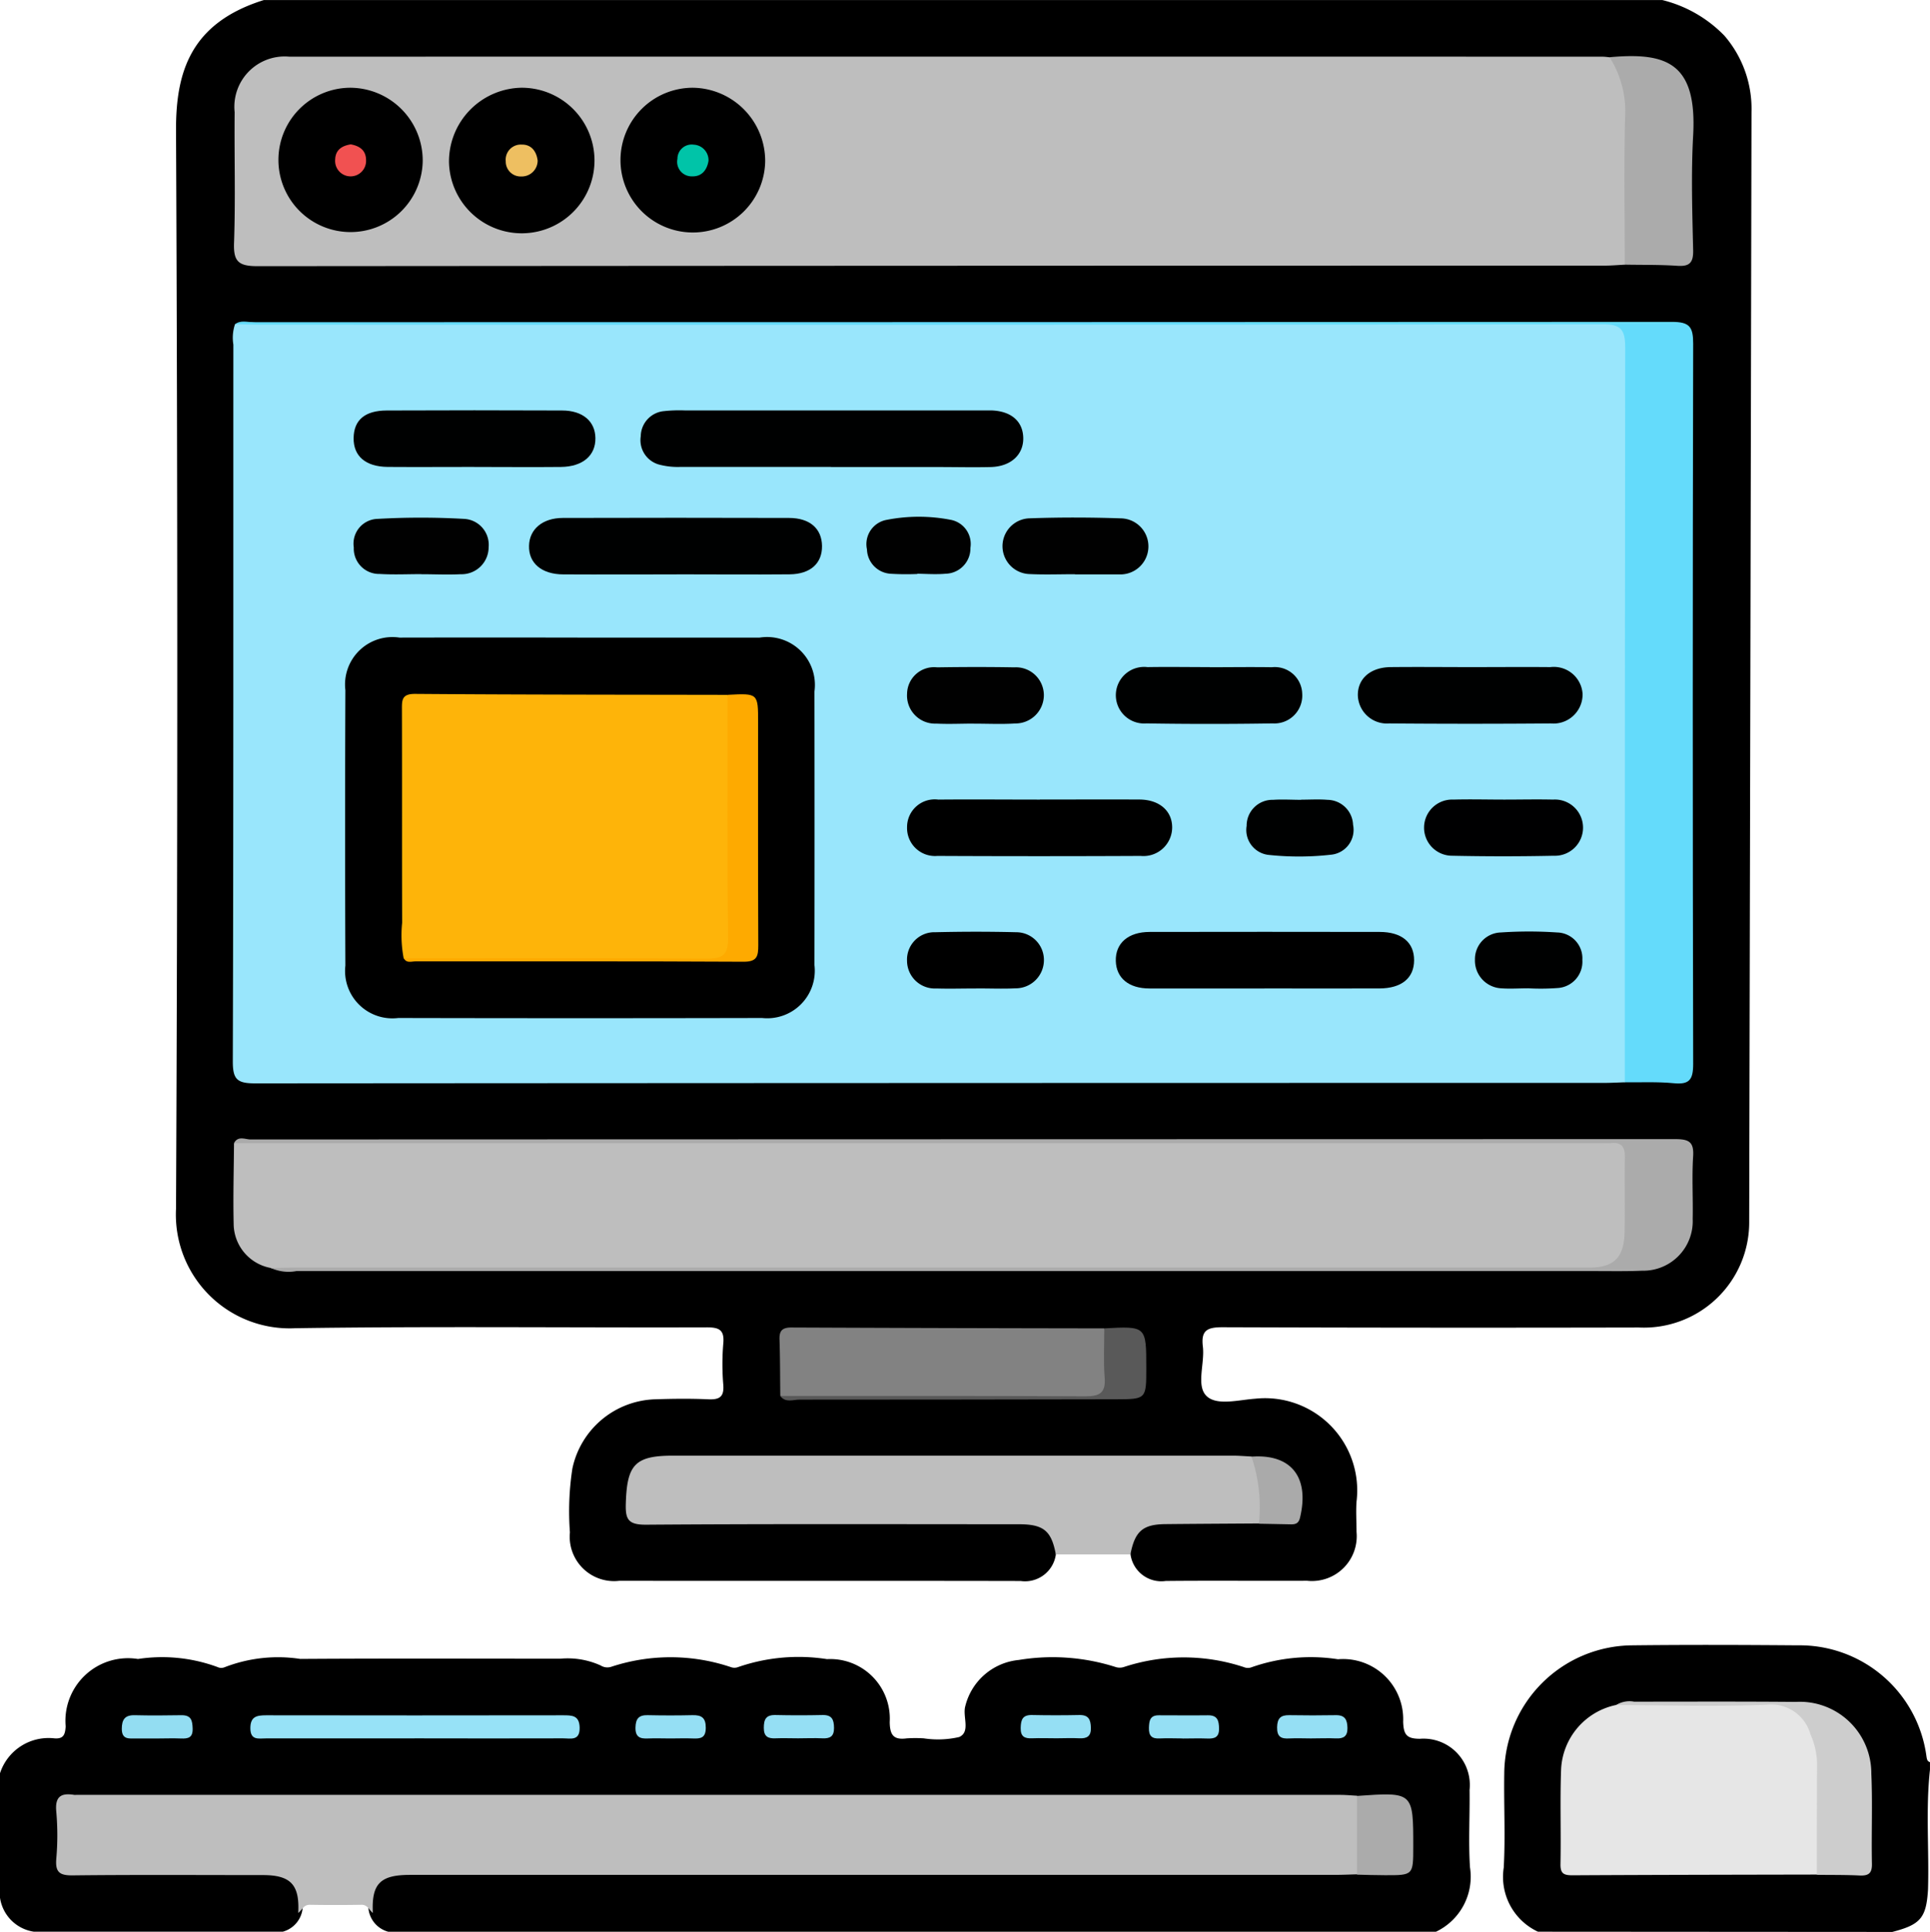 <svg xmlns="http://www.w3.org/2000/svg" xmlns:xlink="http://www.w3.org/1999/xlink" width="66.313" height="66.355" viewBox="0 0 66.313 66.355">
  <defs>
    <clipPath id="clip-path">
      <rect id="Rectángulo_85170" data-name="Rectángulo 85170" width="66.313" height="66.356" fill="none"/>
    </clipPath>
  </defs>
  <g id="Grupo_137519" data-name="Grupo 137519" transform="translate(-370 -7510)">
    <g id="Grupo_134926" data-name="Grupo 134926" transform="translate(370 7510)">
      <g id="Grupo_134927" data-name="Grupo 134927" clip-path="url(#clip-path)">
        <path id="Trazado_192520" data-name="Trazado 192520" d="M76.827,53.4a1.07,1.07,0,0,1-1.21.908c-4.6-.01-9.191,0-13.786-.007a1.524,1.524,0,0,1-1.7-1.664,9.657,9.657,0,0,1,.085-2.194,3,3,0,0,1,2.852-2.377c.6-.02,1.209-.027,1.812,0,.381.017.553-.073.521-.495a8.411,8.411,0,0,1,0-1.423c.045-.483-.16-.555-.587-.553-4.7.014-9.407-.04-14.11.029a3.907,3.907,0,0,1-4.107-4.106q.086-18.523,0-37.046c-.007-2,.5-3.685,3.016-4.471H97.666A4.457,4.457,0,0,1,99.8,1.227a3.843,3.843,0,0,1,.929,2.621q-.037,19.048-.079,38.1A3.618,3.618,0,0,1,96.857,45.6q-7.155.016-14.309-.009c-.528,0-.737.112-.67.665.069.573-.232,1.325.114,1.685s1.108.146,1.677.106a3.168,3.168,0,0,1,3.489,3.535c-.024.344,0,.691,0,1.036A1.54,1.54,0,0,1,85.46,54.3c-1.619.008-3.237-.009-4.856.007a1.069,1.069,0,0,1-1.211-.908c-.14-.7.25-1.174,1.083-1.217,1.075-.054,2.153-.029,3.229-.011a2.261,2.261,0,0,0,.384,0c.377-.051.916.225.964-.5.055-.815-.281-1.367-.932-1.451a3.379,3.379,0,0,0-.708,0c-6.389.024-12.776,0-19.163.011-.281,0-.561-.009-.841.008a1.171,1.171,0,0,0-1.127,1.52.418.418,0,0,0,.386.366,5.355,5.355,0,0,0,.711.026q5.859,0,11.717,0a3.369,3.369,0,0,1,1.028.087.915.915,0,0,1,.7,1.159" transform="translate(-40.549 0.001)"/>
        <path id="Trazado_192521" data-name="Trazado 192521" d="M0,442.764a1.754,1.754,0,0,1,1.856-1.2c.321.029.381-.115.4-.411a2.151,2.151,0,0,1,2.484-2.314,5.508,5.508,0,0,1,2.734.277.3.3,0,0,0,.244.006,5.07,5.07,0,0,1,2.6-.285c2.978-.02,5.957-.008,8.935-.008a2.747,2.747,0,0,1,1.386.233.431.431,0,0,0,.366.044,6.5,6.5,0,0,1,4.106.012.356.356,0,0,0,.247,0,6.352,6.352,0,0,1,3.057-.274,2.046,2.046,0,0,1,2.155,2.161c.006.466.146.619.589.56a4.732,4.732,0,0,1,.582,0,3.25,3.25,0,0,0,1.215-.045c.4-.179.111-.7.21-1.059a2.1,2.1,0,0,1,1.836-1.588,7.123,7.123,0,0,1,3.317.238.465.465,0,0,0,.307,0,6.575,6.575,0,0,1,4.108.006.364.364,0,0,0,.246.014,6.133,6.133,0,0,1,2.991-.283,2.067,2.067,0,0,1,2.24,2.148c.016.439.114.583.576.584a1.591,1.591,0,0,1,1.706,1.757c.012.885-.042,1.774.014,2.656a2.092,2.092,0,0,1-1.168,2.215H13.34a.923.923,0,0,1-.684-.846c.044-.891.386-1.243,1.261-1.3.172-.011.345-.008.518-.008H45.951a4.182,4.182,0,0,1,.58.018c.429-.009.859-.005,1.289,0,.37,0,.528-.156.558-.538.137-1.762.146-1.762-1.827-1.8a5.925,5.925,0,0,1-.777.018H3.4c-1.248,0-1.248,0-1.243,1.244,0,.043,0,.086,0,.13.01.879.048.924.9.928,1.294.006,2.588,0,3.882,0,.733,0,1.467-.024,2.2.012.88.042,1.217.4,1.262,1.294a.93.93,0,0,1-.686.847H1.166A1.38,1.38,0,0,1,0,447.04Z" transform="translate(0 -381.851)"/>
        <path id="Trazado_192522" data-name="Trazado 192522" d="M399.338,445.322a2.076,2.076,0,0,1-1.176-2.2c.06-1.074,0-2.154.018-3.231a4.43,4.43,0,0,1,4.4-4.406c1.895-.022,3.79-.015,5.684,0a4.394,4.394,0,0,1,4.422,3.813c.015.087.02.169.121.2v.259c-.151,1.369-.026,2.743-.067,4.113-.059.976-.255,1.209-1.228,1.46Z" transform="translate(-346.495 -378.966)"/>
        <path id="Trazado_192523" data-name="Trazado 192523" d="M180.481,388.776c-.15-.814-.418-1.04-1.269-1.041-4.272,0-8.545-.016-12.817.016-.6,0-.706-.173-.69-.718.039-1.346.311-1.654,1.627-1.654q9.613,0,19.226,0c.215,0,.43.019.645.029a2.115,2.115,0,0,1,.257,2.3c-1.072.007-2.144.012-3.217.023-.777.008-1.046.246-1.2,1.04h-2.566" transform="translate(-144.203 -335.376)" fill="#bebebe"/>
        <path id="Trazado_192524" data-name="Trazado 192524" d="M109.475,111.445c-.237.007-.474.021-.711.021q-23.174,0-46.349.016c-.62,0-.769-.136-.767-.763.024-8.2.016-16.41.019-24.615a1.449,1.449,0,0,1,.057-.7,1.623,1.623,0,0,1,.7-.052q23.149,0,46.3,0c.9,0,.953.037.954.939q.009,12.149,0,24.3a1.132,1.132,0,0,1-.2.858" transform="translate(-53.649 -74.267)" fill="#99e6fc"/>
        <path id="Trazado_192525" data-name="Trazado 192525" d="M109.715,22.131c-.236.012-.472.033-.708.033q-23.138,0-46.276.018c-.669,0-.826-.177-.8-.822.051-1.488.006-2.979.02-4.468a1.729,1.729,0,0,1,1.879-1.906q22.556-.005,45.111,0c.086,0,.172.013.257.021a1.482,1.482,0,0,1,.7,1.367c.042,1.718.021,3.437.011,5.156a.933.933,0,0,1-.191.6" transform="translate(-53.889 -13.039)" fill="#bebebe"/>
        <path id="Trazado_192526" data-name="Trazado 192526" d="M63.094,306.438a1.553,1.553,0,0,1-1.276-1.535c-.022-.916.006-1.834.012-2.751a1.364,1.364,0,0,1,.7-.061q23.176-.005,46.352,0c.867,0,.927.049.939.891.011.734.035,1.469-.013,2.2-.065,1.016-.4,1.31-1.405,1.31q-22.27,0-44.54,0a1.925,1.925,0,0,1-.768-.05" transform="translate(-53.79 -262.882)" fill="#bebebe"/>
        <path id="Trazado_192527" data-name="Trazado 192527" d="M109.987,111.276q0-12.626.014-25.253c0-.623-.163-.788-.786-.787q-23.069.026-46.138.013c-.28,0-.56-.009-.841-.014.194-.147.417-.069.624-.069q24.373,0,48.746-.011c.606,0,.732.17.731.747q-.028,12.372,0,24.745c0,.544-.132.714-.67.661-.556-.055-1.12-.025-1.68-.033" transform="translate(-54.161 -74.098)" fill="#64dbfb"/>
        <path id="Trazado_192528" data-name="Trazado 192528" d="M206.438,353.808c-.008-.647-.005-1.3-.027-1.942-.011-.31.108-.41.413-.409q5.374.023,10.747.03a3.176,3.176,0,0,1,.141,2.078c-.048.4-.411.3-.678.3q-5.046,0-10.091,0a.871.871,0,0,1-.5-.061" transform="translate(-179.628 -305.856)" fill="#828282"/>
        <path id="Trazado_192529" data-name="Trazado 192529" d="M63.228,305.863c.28,0,.56-.012.841-.012H108.53c.832,0,1.189-.334,1.211-1.192s-.006-1.727.011-2.59c.007-.355-.107-.533-.48-.494a2.446,2.446,0,0,1-.259,0l-47.05,0c.139-.263.383-.126.571-.126q24.478-.008,48.956-.011c.48,0,.639.109.607.6-.045.71,0,1.425-.015,2.138a1.7,1.7,0,0,1-1.738,1.782c-.539.024-1.079.013-1.619.013q-22.309,0-44.618,0a1.459,1.459,0,0,1-.881-.109" transform="translate(-53.923 -262.308)" fill="#ababab"/>
        <path id="Trazado_192530" data-name="Trazado 192530" d="M426.762,22.019c0-1.682-.03-3.364.011-5.044a3.456,3.456,0,0,0-.532-2.081c1.956-.177,3.01.186,2.871,2.692-.072,1.309-.03,2.626,0,3.939.009.429-.125.562-.544.534-.6-.04-1.2-.029-1.8-.04" transform="translate(-370.937 -12.928)" fill="#ababab"/>
        <path id="Trazado_192531" data-name="Trazado 192531" d="M206.625,353.828c3.5,0,6.992-.008,10.487.012.5,0,.7-.124.659-.65-.044-.558-.012-1.122-.013-1.684,1.443-.079,1.443-.079,1.443,1.364,0,1.066,0,1.07-1.049,1.072q-5.435.011-10.87.012c-.219,0-.478.117-.657-.126" transform="translate(-179.816 -305.875)" fill="#595959"/>
        <path id="Trazado_192532" data-name="Trazado 192532" d="M331.655,387.863a5.426,5.426,0,0,0-.257-2.3c1.366-.1,2,.706,1.669,2.094-.048.2-.151.233-.313.231l-1.1-.021" transform="translate(-288.399 -335.526)" fill="#aaa"/>
        <path id="Trazado_192533" data-name="Trazado 192533" d="M25.711,479.13c-.128-.1-.179-.284-.393-.28q-.888.015-1.777,0c-.216,0-.262.187-.393.28.052-.964-.254-1.3-1.212-1.3-2.179,0-4.359-.015-6.538.01-.458.005-.6-.115-.563-.57a9.275,9.275,0,0,0,0-1.617c-.051-.52.161-.653.617-.578a.4.4,0,0,0,.065,0H58.948c.193,0,.387.019.58.029a3.839,3.839,0,0,1,0,2.7c-.258.007-.517.019-.775.019H26.988c-1.026,0-1.323.306-1.277,1.3" transform="translate(-12.901 -413.419)" fill="#bebebe"/>
        <path id="Trazado_192534" data-name="Trazado 192534" d="M71.895,454.908q-2.553,0-5.1,0c-.248,0-.53.076-.531-.35,0-.4.218-.444.538-.444q5.1.008,10.21,0c.3,0,.556,0,.566.419.011.473-.311.372-.573.373q-2.552.006-5.1,0" transform="translate(-57.662 -395.192)" fill="#97e2f7"/>
        <path id="Trazado_192535" data-name="Trazado 192535" d="M359.336,477.795q0-1.352,0-2.7c1.934-.137,1.934-.137,1.934,1.74,0,.984,0,.986-.971.983-.322,0-.644-.012-.966-.019" transform="translate(-312.712 -413.403)" fill="#ababab"/>
        <path id="Trazado_192536" data-name="Trazado 192536" d="M33.447,454.895h-.709c-.235,0-.486.048-.487-.329,0-.319.106-.479.447-.47.537.013,1.074.009,1.611,0,.331,0,.368.187.376.46.009.313-.153.35-.4.34-.279-.012-.559,0-.838,0" transform="translate(-28.066 -395.177)" fill="#93ddf2"/>
        <path id="Trazado_192537" data-name="Trazado 192537" d="M169.491,454.9c-.256,0-.513-.011-.769,0-.279.015-.442-.046-.434-.38.008-.3.115-.426.416-.42.512.011,1.025.012,1.537,0,.314-.008.464.085.462.436s-.18.375-.445.364-.512,0-.769,0" transform="translate(-146.453 -395.182)" fill="#95dff4"/>
        <path id="Trazado_192538" data-name="Trazado 192538" d="M203.466,454.9c-.259,0-.518-.011-.777,0s-.4-.061-.4-.357.074-.45.4-.443q.809.018,1.618,0c.324-.007.392.158.394.445s-.134.368-.4.355c-.28-.014-.561,0-.841,0" transform="translate(-176.045 -395.187)" fill="#95dff4"/>
        <path id="Trazado_192539" data-name="Trazado 192539" d="M271.5,454.9c-.281,0-.562-.011-.841,0-.263.013-.4-.059-.394-.355s.071-.451.394-.444q.809.017,1.618,0c.323-.007.394.157.4.444s-.136.369-.4.355-.518,0-.777,0" transform="translate(-235.195 -395.188)" fill="#95dff4"/>
        <path id="Trazado_192540" data-name="Trazado 192540" d="M305.4,454.91c-.259,0-.519-.013-.777,0-.276.018-.388-.084-.379-.368.008-.244.039-.429.34-.427.561,0,1.123.007,1.684,0,.332-.006.381.181.385.456.005.31-.163.352-.411.342-.28-.011-.561,0-.842,0" transform="translate(-264.768 -395.193)" fill="#95dff4"/>
        <path id="Trazado_192541" data-name="Trazado 192541" d="M339.385,454.908c-.256,0-.514-.013-.769,0-.287.019-.429-.056-.423-.384.006-.307.122-.42.417-.415q.8.014,1.6,0c.317-.006.395.158.4.44s-.13.37-.392.358c-.277-.013-.555,0-.833,0" transform="translate(-294.313 -395.191)" fill="#95dff4"/>
        <path id="Trazado_192542" data-name="Trazado 192542" d="M422.03,456.823c-2.8.006-5.6.009-8.4.025-.3,0-.414-.062-.408-.387.021-1.077-.018-2.157.02-3.233a2.372,2.372,0,0,1,1.9-2.232c1.953-.11,3.907-.018,5.86-.047a.764.764,0,0,1,.636.379,2.713,2.713,0,0,1,.587,1.545c.035,1.118.02,2.237.007,3.355a.786.786,0,0,1-.2.6" transform="translate(-359.605 -392.43)" fill="#e6e6e6"/>
        <path id="Trazado_192543" data-name="Trazado 192543" d="M434.888,456.4c0-1.252,0-2.5.009-3.757a2.575,2.575,0,0,0-.228-1.064,1.4,1.4,0,0,0-1.5-1.017c-1.723.072-3.451.015-5.177.011a.875.875,0,0,1,.618-.115c1.85,0,3.7-.009,5.551.008a2.457,2.457,0,0,1,2.6,2.464c.046,1.031,0,2.067.021,3.1.006.32-.112.41-.413.4-.493-.025-.989-.018-1.483-.024" transform="translate(-372.464 -392.004)" fill="#cdcdcd"/>
        <path id="Trazado_192544" data-name="Trazado 192544" d="M99.523,168.8q3.076,0,6.151,0a1.645,1.645,0,0,1,1.883,1.851q.007,4.7,0,9.4a1.633,1.633,0,0,1-1.8,1.816q-6.248.014-12.5,0a1.626,1.626,0,0,1-1.817-1.8q-.019-4.73,0-9.46a1.629,1.629,0,0,1,1.861-1.807q3.108-.006,6.216,0" transform="translate(-79.573 -146.898)"/>
        <path id="Trazado_192545" data-name="Trazado 192545" d="M176.2,110.56c-1.725,0-3.45,0-5.174,0a2.527,2.527,0,0,1-.7-.072.869.869,0,0,1-.662-.981.878.878,0,0,1,.808-.864,4.846,4.846,0,0,1,.71-.023h10.089c.151,0,.3,0,.453,0,.672.027,1.071.376,1.082.944s-.415.979-1.109,1c-.6.015-1.207,0-1.811,0H176.2" transform="translate(-147.648 -94.521)" fill="#000101"/>
        <path id="Trazado_192546" data-name="Trazado 192546" d="M300.576,248.651c-1.317,0-2.633,0-3.95,0-.714,0-1.139-.36-1.156-.942-.018-.609.422-1,1.165-1q3.95-.007,7.9,0c.76,0,1.187.361,1.184.974s-.43.964-1.192.967c-1.317.005-2.633,0-3.95,0" transform="translate(-257.132 -214.696)"/>
        <path id="Trazado_192547" data-name="Trazado 192547" d="M145.16,139.014c-1.3,0-2.59.007-3.885,0-.75,0-1.2-.388-1.183-.984.013-.566.461-.953,1.16-.955q3.885-.011,7.771,0c.721,0,1.129.369,1.136.963s-.395.967-1.114.974c-1.3.012-2.59,0-3.885,0" transform="translate(-121.915 -119.283)" fill="#000101"/>
        <path id="Trazado_192548" data-name="Trazado 192548" d="M244.759,211.663c1.142,0,2.284-.006,3.427,0,.688.005,1.129.4,1.118.978a.987.987,0,0,1-1.083.959q-3.491.017-6.982,0a.961.961,0,0,1-1.043-.988.95.95,0,0,1,1.072-.947c1.164-.011,2.328,0,3.491,0" transform="translate(-209.03 -184.198)"/>
        <path id="Trazado_192549" data-name="Trazado 192549" d="M97.789,110.55c-.993,0-1.985.007-2.978,0-.76-.008-1.177-.373-1.168-.994s.392-.941,1.138-.944q3.01-.013,6.021,0c.714,0,1.141.371,1.149.947.009.6-.436.984-1.184.992-.993.01-1.985,0-2.978,0" transform="translate(-81.493 -94.511)" fill="#000101"/>
        <path id="Trazado_192550" data-name="Trazado 192550" d="M363.472,176.6c.9,0,1.807-.008,2.711,0a.99.99,0,0,1,1.109.918,1,1,0,0,1-1.092,1.017q-2.776.023-5.551,0a1,1,0,0,1-1.079-.967c-.007-.571.434-.961,1.126-.968.925-.01,1.851,0,2.776,0" transform="translate(-312.916 -153.684)" fill="#000101"/>
        <path id="Trazado_192551" data-name="Trazado 192551" d="M298.7,176.6c.712,0,1.425-.011,2.137,0a.942.942,0,0,1,1.042.912.958.958,0,0,1-1.017,1.018q-2.169.035-4.338,0a.972.972,0,1,1,.039-1.934c.712-.012,1.425,0,2.137,0" transform="translate(-257.136 -153.68)" fill="#000101"/>
        <path id="Trazado_192552" data-name="Trazado 192552" d="M379.892,211.657c.56,0,1.119-.013,1.678,0a.966.966,0,1,1,.027,1.929q-1.742.037-3.486,0a.965.965,0,1,1,.037-1.929c.581-.016,1.162,0,1.743,0" transform="translate(-328.21 -184.19)" fill="#000001"/>
        <path id="Trazado_192553" data-name="Trazado 192553" d="M267.915,138.961c-.517,0-1.034.02-1.55-.005a.958.958,0,0,1-.037-1.914c1.054-.038,2.11-.036,3.164,0a.963.963,0,1,1-.027,1.926c-.043,0-.086,0-.129,0h-1.421v-.006" transform="translate(-230.983 -119.236)" fill="#010101"/>
        <path id="Trazado_192554" data-name="Trazado 192554" d="M242.558,248.6c-.452,0-.9.014-1.356,0a.956.956,0,0,1-1.01-.949.94.94,0,0,1,.972-.983c.925-.022,1.852-.023,2.776,0a.952.952,0,0,1,.955.942.97.97,0,0,1-.981.985c-.451.023-.9,0-1.356.005" transform="translate(-209.027 -214.645)"/>
        <path id="Trazado_192555" data-name="Trazado 192555" d="M242.5,178.513c-.43,0-.862.021-1.291,0a.965.965,0,0,1-1.006-1.023.929.929,0,0,1,1.036-.91c.882-.014,1.764-.016,2.646,0a.96.96,0,0,1,1.018.939.975.975,0,0,1-.984.989c-.471.03-.946.006-1.42.007" transform="translate(-209.037 -153.656)" fill="#010101"/>
        <path id="Trazado_192556" data-name="Trazado 192556" d="M95.986,138.973c-.474,0-.949.023-1.421-.006a.871.871,0,0,1-.893-.911.851.851,0,0,1,.818-.981,26.358,26.358,0,0,1,2.969,0,.891.891,0,0,1,.846.973.929.929,0,0,1-.962.928c-.451.023-.9,0-1.357,0v0" transform="translate(-81.516 -119.251)" fill="#010101"/>
        <path id="Trazado_192557" data-name="Trazado 192557" d="M392.355,248.547c-.3,0-.6.022-.9,0a.953.953,0,0,1-.907-.986.917.917,0,0,1,.89-.933,14.3,14.3,0,0,1,1.931,0,.889.889,0,0,1,.869.945.905.905,0,0,1-.853.964,7.936,7.936,0,0,1-1.03.008v0" transform="translate(-339.87 -214.597)" fill="#000101"/>
        <path id="Trazado_192558" data-name="Trazado 192558" d="M331.975,211.667c.3,0,.6-.02.9.005a.892.892,0,0,1,.883.858.857.857,0,0,1-.755,1.027,9.82,9.82,0,0,1-2.115.01.861.861,0,0,1-.787-1,.887.887,0,0,1,.909-.895c.32-.022.643,0,.965,0" transform="translate(-287.268 -184.197)" fill="#000101"/>
        <path id="Trazado_192559" data-name="Trazado 192559" d="M231.233,138.783a8.823,8.823,0,0,1-.9-.007.865.865,0,0,1-.831-.839.847.847,0,0,1,.691-1.016,5.738,5.738,0,0,1,2.18,0,.844.844,0,0,1,.684.963.872.872,0,0,1-.852.89c-.321.029-.646.005-.969,0" transform="translate(-199.714 -119.066)" fill="#010101"/>
        <path id="Trazado_192560" data-name="Trazado 192560" d="M121.364,23.23a2.5,2.5,0,1,1-2.471,2.559,2.536,2.536,0,0,1,2.471-2.559" transform="translate(-103.466 -20.216)"/>
        <path id="Trazado_192561" data-name="Trazado 192561" d="M169.284,25.759a2.486,2.486,0,1,1-2.491-2.531,2.517,2.517,0,0,1,2.491,2.531" transform="translate(-142.993 -20.214)"/>
        <path id="Trazado_192562" data-name="Trazado 192562" d="M78.7,25.74a2.479,2.479,0,1,1-2.5-2.513,2.5,2.5,0,0,1,2.5,2.513" transform="translate(-64.176 -20.213)"/>
        <path id="Trazado_192563" data-name="Trazado 192563" d="M106.419,192.787a4.206,4.206,0,0,1-.053-1.22c-.008-2.437,0-4.875-.007-7.312,0-.326-.018-.556.454-.552,3.578.028,7.155.026,10.733.033a1.018,1.018,0,0,1,.208.79q.012,3.72,0,7.439c0,.834-.067.884-.874.884q-4.913,0-9.827,0a1.212,1.212,0,0,1-.634-.059" transform="translate(-92.549 -159.867)" fill="#feb409"/>
        <path id="Trazado_192564" data-name="Trazado 192564" d="M106.9,192.881c3.47,0,6.941-.014,10.411.011.56,0,.737-.131.73-.715-.031-2.782-.014-5.564-.014-8.347,1.047-.055,1.047-.055,1.047.952,0,2.548-.006,5.1.006,7.645,0,.379-.036.575-.51.572-3.755-.021-7.51-.01-11.265-.013-.137,0-.307.074-.4-.1" transform="translate(-93.026 -159.962)" fill="#feaa00"/>
        <path id="Trazado_192565" data-name="Trazado 192565" d="M135.023,38.824a.546.546,0,0,1-.559.555.512.512,0,0,1-.537-.522.52.52,0,0,1,.55-.573c.31-.006.5.207.545.54" transform="translate(-116.55 -33.317)" fill="#eebf61"/>
        <path id="Trazado_192566" data-name="Trazado 192566" d="M180.442,38.851c-.053.33-.242.542-.554.535a.5.5,0,0,1-.514-.6.49.49,0,0,1,.562-.488.534.534,0,0,1,.506.552" transform="translate(-156.098 -33.328)" fill="#00c4a8"/>
        <path id="Trazado_192567" data-name="Trazado 192567" d="M89.286,38.223c.32.059.528.216.525.556a.532.532,0,1,1-1.062-.033c.011-.344.242-.476.537-.523" transform="translate(-77.233 -33.264)" fill="#f15151"/>
      </g>
    </g>
  </g>
</svg>
